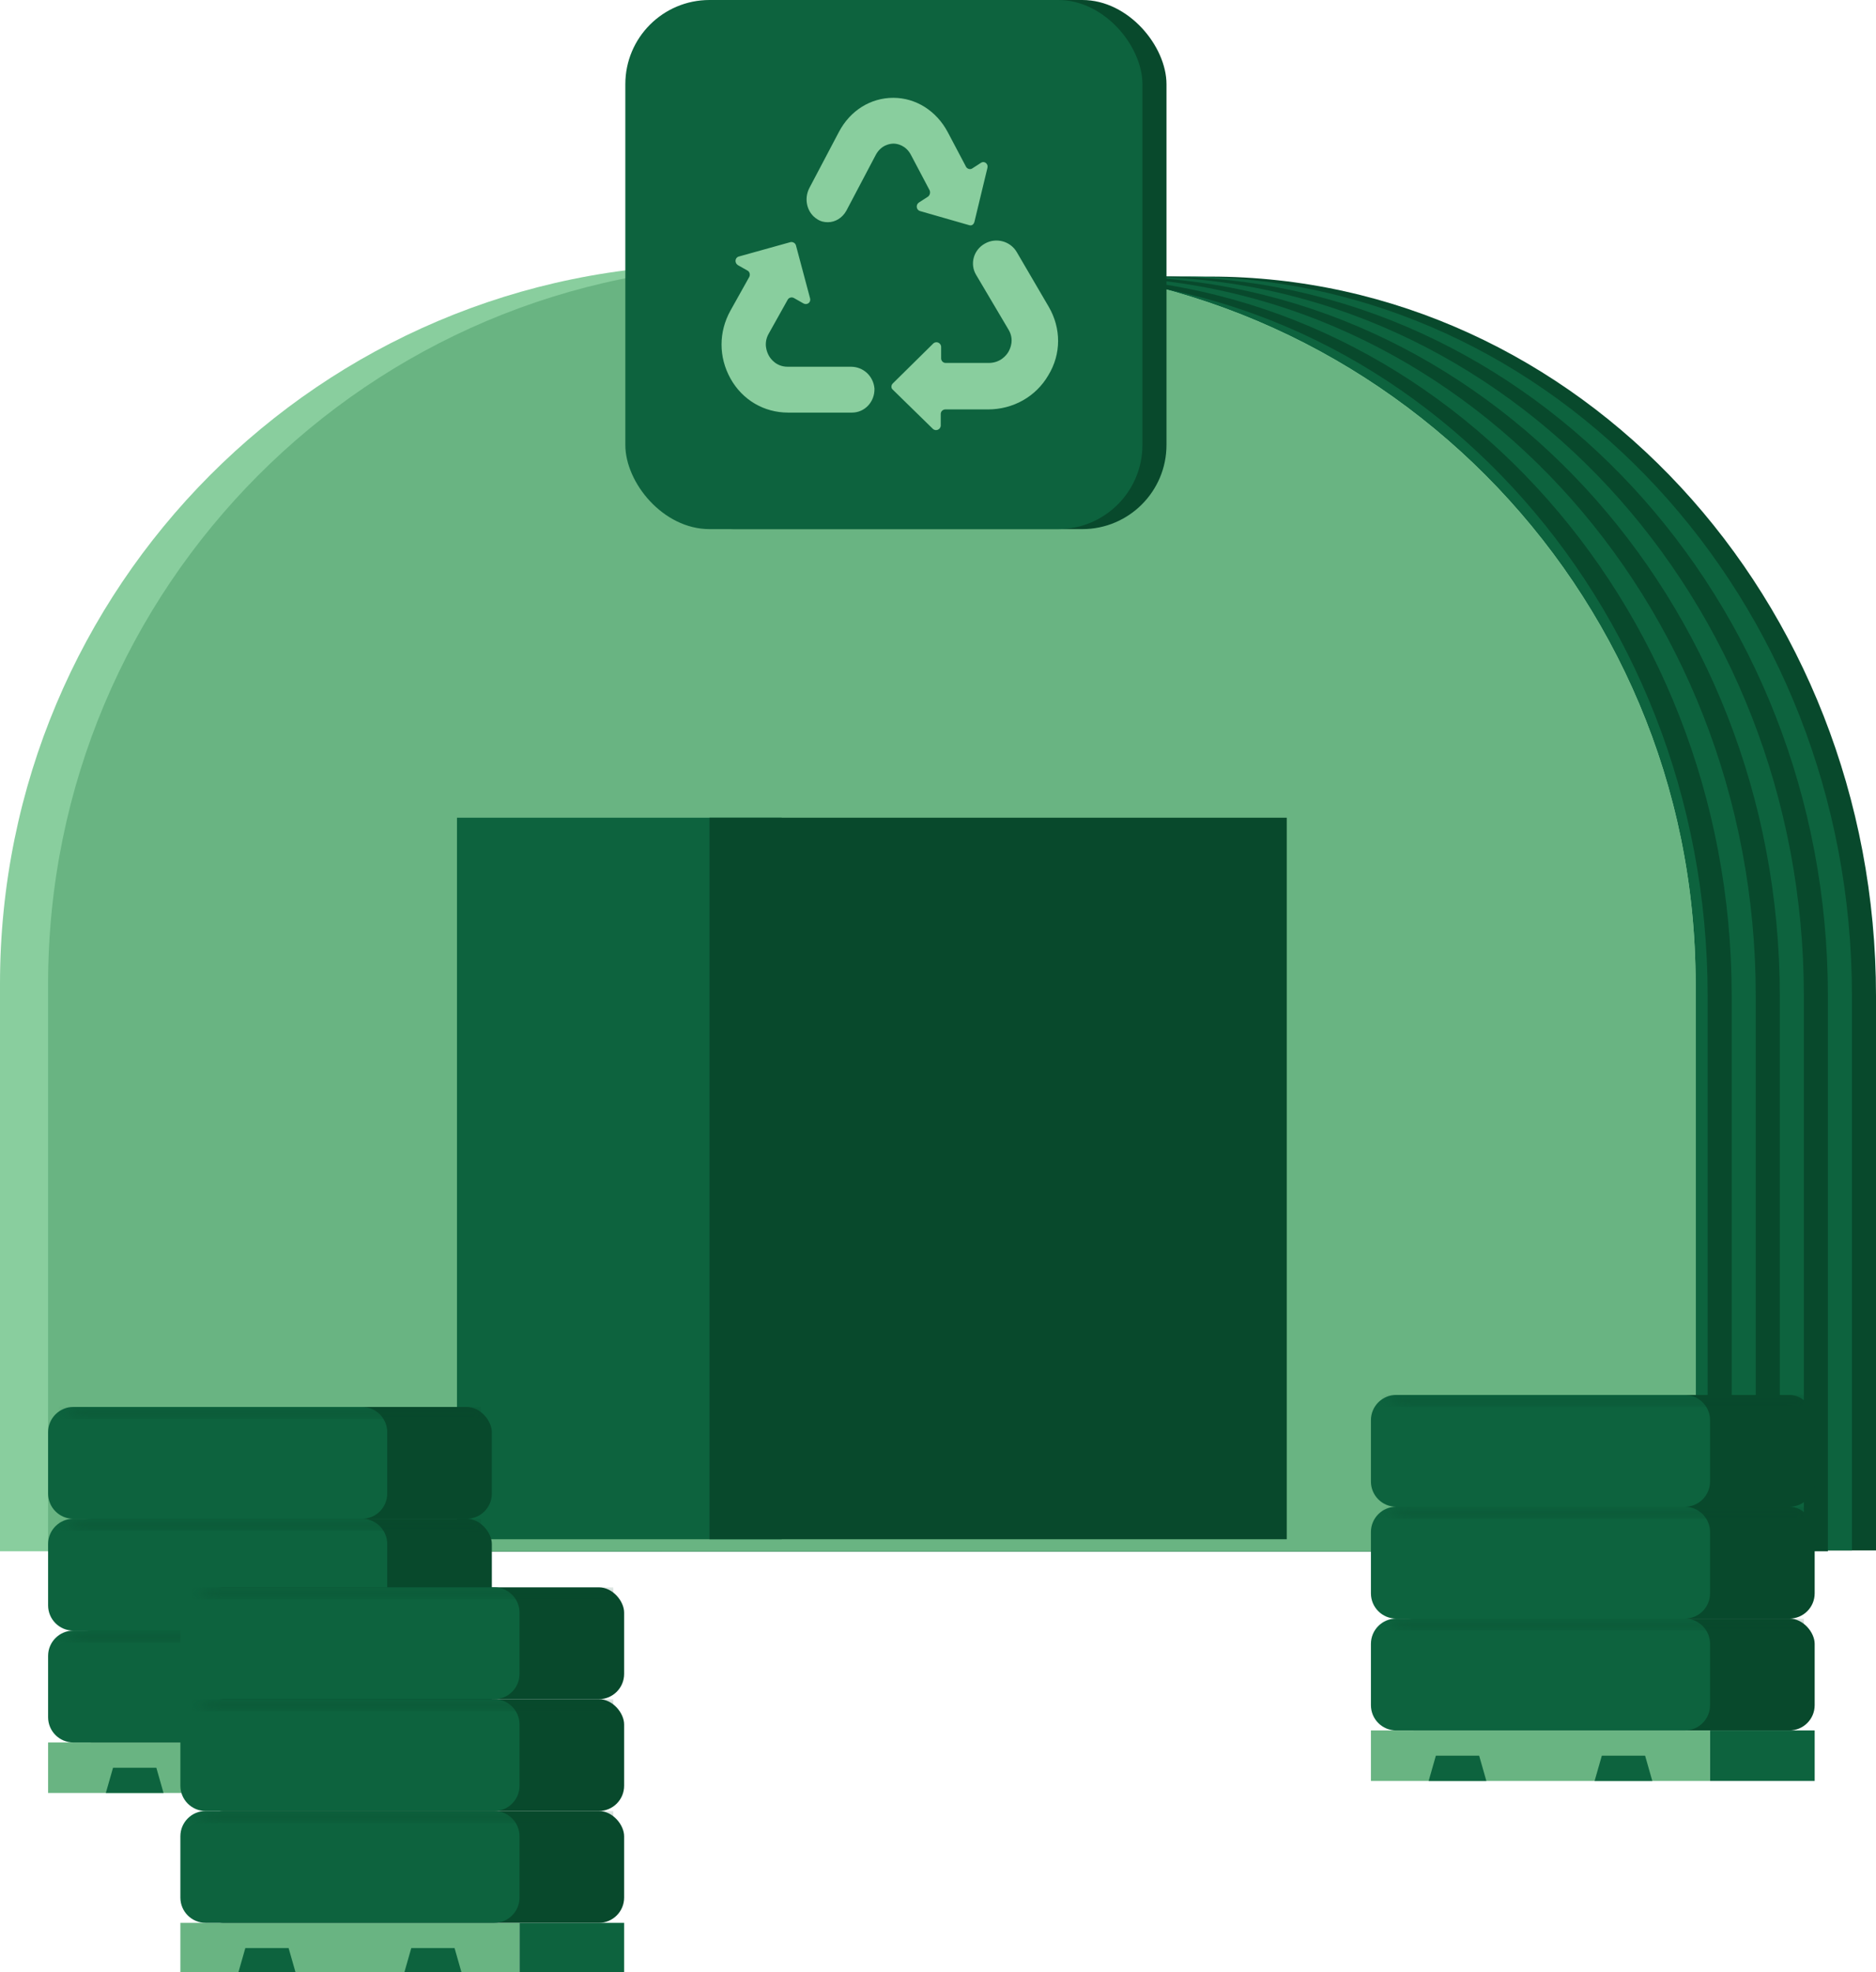 <svg xmlns="http://www.w3.org/2000/svg" xmlns:xlink="http://www.w3.org/1999/xlink" width="156" height="164" viewBox="0 0 156 164">
  <defs>
    <path id="deposito-a" d="M2.1,0 L34.8,0 C35.96,-2.13051432e-16 36.9,0.94 36.9,2.1 L36.9,7.2 C36.9,8.36 35.96,9.3 34.8,9.3 L2.1,9.3 C0.94,9.3 -1.563358e-15,8.36 0,7.2 L0,2.1 C-1.42034288e-16,0.94 0.94,2.13051432e-16 2.1,0 Z"/>
    <path id="deposito-c" d="M2.1,0 L34.8,0 C35.96,-2.13051432e-16 36.9,0.94 36.9,2.1 L36.9,7.2 C36.9,8.36 35.96,9.3 34.8,9.3 L2.1,9.3 C0.94,9.3 -1.563358e-15,8.36 0,7.2 L0,2.1 C-1.42034288e-16,0.94 0.94,2.13051432e-16 2.1,0 Z"/>
    <path id="deposito-e" d="M2.1,0 L34.8,0 C35.96,-2.13051432e-16 36.9,0.94 36.9,2.1 L36.9,7.2 C36.9,8.36 35.96,9.3 34.8,9.3 L2.1,9.3 C0.94,9.3 -1.563358e-15,8.36 0,7.2 L0,2.1 C-1.42034288e-16,0.94 0.94,2.13051432e-16 2.1,0 Z"/>
    <path id="deposito-g" d="M2.1,0 L34.8,0 C35.96,-2.13051432e-16 36.9,0.94 36.9,2.1 L36.9,7.2 C36.9,8.36 35.96,9.3 34.8,9.3 L2.1,9.3 C0.94,9.3 -1.563358e-15,8.36 0,7.2 L0,2.1 C-1.42034288e-16,0.94 0.94,2.13051432e-16 2.1,0 Z"/>
    <path id="deposito-i" d="M2.1,0 L34.8,0 C35.96,-2.13051432e-16 36.9,0.94 36.9,2.1 L36.9,7.2 C36.9,8.36 35.96,9.3 34.8,9.3 L2.1,9.3 C0.94,9.3 -1.563358e-15,8.36 0,7.2 L0,2.1 C-1.42034288e-16,0.94 0.94,2.13051432e-16 2.1,0 Z"/>
    <path id="deposito-k" d="M2.1,0 L34.8,0 C35.96,-2.13051432e-16 36.9,0.94 36.9,2.1 L36.9,7.2 C36.9,8.36 35.96,9.3 34.8,9.3 L2.1,9.3 C0.94,9.3 -1.563358e-15,8.36 0,7.2 L0,2.1 C-1.42034288e-16,0.94 0.94,2.13051432e-16 2.1,0 Z"/>
    <path id="deposito-m" d="M2.1,0 L34.8,0 C35.96,-2.13051432e-16 36.9,0.94 36.9,2.1 L36.9,7.2 C36.9,8.36 35.96,9.3 34.8,9.3 L2.1,9.3 C0.94,9.3 -1.563358e-15,8.36 0,7.2 L0,2.1 C-1.42034288e-16,0.94 0.94,2.13051432e-16 2.1,0 Z"/>
    <path id="deposito-o" d="M2.1,0 L34.8,0 C35.96,-2.13051432e-16 36.9,0.94 36.9,2.1 L36.9,7.2 C36.9,8.36 35.96,9.3 34.8,9.3 L2.1,9.3 C0.94,9.3 -1.563358e-15,8.36 0,7.2 L0,2.1 C-1.42034288e-16,0.94 0.94,2.13051432e-16 2.1,0 Z"/>
    <path id="deposito-q" d="M2.1,0 L34.8,0 C35.96,-2.13051432e-16 36.9,0.94 36.9,2.1 L36.9,7.2 C36.9,8.36 35.96,9.3 34.8,9.3 L2.1,9.3 C0.94,9.3 -1.563358e-15,8.36 0,7.2 L0,2.1 C-1.42034288e-16,0.94 0.94,2.13051432e-16 2.1,0 Z"/>
  </defs>
  <g fill="none" fill-rule="evenodd">
    <g transform="translate(11 23)">
      <path fill="#08492C" d="M89.609,0 C120.2,0 145,26.782 145,59.818 L145,105.929 C134.964,105.929 26.463,105.929 14,105.929 L14,59.818 C14,26.782 38.8,0 69.393,0 L89.609,0 Z"/>
      <path fill="#0D633E" d="M87.609,0 C118.2,0 143,26.782 143,59.818 L143,105.929 C132.964,105.929 24.463,106 12,106 L12,59.818 C12,26.782 36.8,0 67.393,0 L87.609,0 Z"/>
      <path fill="#08492C" d="M85.609,0 C116.2,0 141,26.782 141,59.818 L141,106 C130.964,106 22.463,106 10,106 L10,59.818 C10,26.782 34.8,0 65.393,0 L85.609,0 Z"/>
      <path fill="#0D633E" d="M83.609,0 C114.2,0 139,26.782 139,59.818 L139,105.929 C128.964,105.929 20.463,105.929 8,105.929 L8,59.818 C8,26.782 32.8,0 63.393,0 L83.609,0 Z"/>
      <path fill="#08492C" d="M81.609,0 C112.2,0 137,26.782 137,59.818 L137,105.929 C126.964,105.929 18.463,105.929 6,105.929 L6,59.818 C6,26.782 30.8,0 61.393,0 L81.609,0 Z"/>
      <path fill="#0D633E" d="M79.609,0 C110.2,0 135,26.782 135,59.818 L135,106 C124.964,106 16.463,106 4,106 L4,59.818 C4,26.782 28.8,0 59.393,0 L79.609,0 Z"/>
      <path fill="#08492C" d="M77.609,0 C108.2,0 133,26.782 133,59.818 L133,106 C122.964,106 14.463,106 2,106 L2,59.818 C2,26.782 26.8,0 57.393,0 L77.609,0 Z"/>
      <path fill="#0D633E" d="M75.609,0 C106.2,0 131,26.782 131,59.818 L131,106 C120.964,106 12.463,106 0,106 L0,59.818 C0,26.782 24.8,0 55.393,0 L75.609,0 Z"/>
    </g>
    <path fill="#89CE9E" d="M81.38,22 C114.307,22 141,48.781 141,81.818 L141,129 C131.482,129 11.757,129 2.84217094e-14,129 L2.84217094e-14,81.818 C2.84217094e-14,48.781 26.693,22 59.621,22 L81.38,22 Z"/>
    <path fill="#69B482" d="M81.329,22 C114.284,22 141,48.781 141,81.818 L141,129 C141,129 4,129 4,129 L4,81.818 C4,48.781 30.716,22 63.671,22 L81.329,22 Z"/>
    <g transform="translate(38 68)">
      <rect width="27" height="60" fill="#0D633E"/>
      <rect width="48" height="60" x="21" fill="#08492C"/>
    </g>
    <g transform="translate(52)">
      <rect width="43" height="44" x="2" fill="#08492C" rx="7"/>
      <rect width="43" height="44" fill="#0D633E" rx="7"/>
      <path fill="#89CE9E" d="M18.761 30.497L13.497 30.497C12.565 30.497 12.083 29.851 11.933 29.574 11.783 29.298 11.452 28.559 11.933 27.729L13.497 24.931C13.588 24.746 13.828 24.685 14.009 24.777L14.821 25.238C15.122 25.392 15.453 25.146 15.362 24.808L14.189 20.41C14.129 20.195 13.918 20.102 13.738 20.133L9.436 21.332C9.105 21.425 9.075 21.855 9.346 22.04L10.158 22.501C10.339 22.593 10.399 22.839 10.309 23.024L8.745 25.822C7.752 27.606 7.752 29.697 8.745 31.481 9.737 33.265 11.542 34.31 13.527 34.31L18.852 34.31C19.905 34.31 20.747 33.419 20.717 32.311 20.626 31.266 19.784 30.497 18.761 30.497M35.209 25.513L32.553 20.969C32.015 20.041 30.814 19.732 29.897 20.257 28.948 20.783 28.632 21.958 29.169 22.855L31.857 27.399C32.363 28.234 32.015 28.976 31.857 29.255 31.699 29.533 31.193 30.182 30.213 30.182L26.64 30.182C26.419 30.182 26.261 29.997 26.261 29.811L26.261 28.853C26.261 28.512 25.85 28.327 25.597 28.574L22.245 31.883C22.087 32.037 22.087 32.284 22.245 32.408L25.565 35.655C25.818 35.902 26.229 35.716 26.229 35.376L26.229 34.418C26.229 34.201 26.419 34.047 26.608 34.047L30.15 34.047C32.236 34.047 34.134 32.996 35.177 31.202 36.252 29.44 36.252 27.307 35.209 25.513M23.762 12.904L25.299 15.815C25.385 16.001 25.328 16.218 25.185 16.342L24.417 16.837C24.132 17.023 24.189 17.457 24.502 17.55L28.602 18.727C28.801 18.789 28.972 18.665 29.029 18.448L30.111 13.957C30.196 13.616 29.854 13.368 29.598 13.523L28.829 14.019C28.659 14.112 28.459 14.05 28.345 13.895L26.808 10.984C25.869 9.218 24.16 8.134 22.281 8.134 20.402 8.134 18.694 9.187 17.754 10.984L15.306 15.629C14.822 16.559 15.107 17.705 15.961 18.231 16.246 18.417 16.53 18.479 16.843 18.479 17.441 18.479 18.039 18.138 18.381 17.519L20.829 12.873C21.285 12.037 22.025 11.944 22.31 11.944 22.594 11.944 23.335 12.068 23.762 12.904"/>
    </g>
    <g transform="translate(114 116)">
      <rect width="28.2" height="4.2" y="27.9" fill="#69B482"/>
      <rect width="8.7" height="4.2" x="28.2" y="27.9" fill="#0D633E"/>
      <polygon fill="#0D633E" points="19.2 30 22.8 30 23.4 32.1 18.6 32.1"/>
      <g transform="translate(0 9.3)">
        <rect width="35.4" height="9.3" x="1.5" fill="#08492C" rx="2.1"/>
        <path fill="#0D633E" d="M2.1,0 L26.1,0 C27.26,1.40307442e-15 28.2,0.94 28.2,2.1 L28.2,7.2 C28.2,8.36 27.26,9.3 26.1,9.3 L2.1,9.3 C0.94,9.3 2.12998844e-16,8.36 0,7.2 L0,2.1 C-1.42034288e-16,0.94 0.94,-2.31037778e-16 2.1,0 Z"/>
        <mask id="deposito-b" fill="#fff">
          <use xlink:href="#deposito-a"/>
        </mask>
        <rect width="35.1" height="1" x=".9" fill="#08492C" mask="url(#deposito-b)" opacity=".504"/>
      </g>
      <g transform="translate(0 18.6)">
        <rect width="35.4" height="9.3" x="1.5" fill="#08492C" rx="2.1"/>
        <path fill="#0D633E" d="M2.1,0 L26.1,0 C27.26,1.40307442e-15 28.2,0.94 28.2,2.1 L28.2,7.2 C28.2,8.36 27.26,9.3 26.1,9.3 L2.1,9.3 C0.94,9.3 2.12998844e-16,8.36 0,7.2 L0,2.1 C-1.42034288e-16,0.94 0.94,-2.31037778e-16 2.1,0 Z"/>
        <mask id="deposito-d" fill="#fff">
          <use xlink:href="#deposito-c"/>
        </mask>
        <rect width="35.1" height="1" x=".9" fill="#08492C" mask="url(#deposito-d)" opacity=".504"/>
      </g>
      <rect width="35.4" height="9.3" x="1.5" fill="#08492C" rx="2.1"/>
      <path fill="#0D633E" d="M2.1,0 L26.1,0 C27.26,1.40307442e-15 28.2,0.94 28.2,2.1 L28.2,7.2 C28.2,8.36 27.26,9.3 26.1,9.3 L2.1,9.3 C0.94,9.3 2.12998844e-16,8.36 0,7.2 L0,2.1 C-1.42034288e-16,0.94 0.94,-2.31037778e-16 2.1,0 Z"/>
      <mask id="deposito-f" fill="#fff">
        <use xlink:href="#deposito-e"/>
      </mask>
      <rect width="35.1" height="1" x=".9" fill="#08492C" mask="url(#deposito-f)" opacity=".504"/>
      <polygon fill="#0D633E" points="5.4 30 9 30 9.6 32.1 4.8 32.1"/>
    </g>
    <g transform="translate(4 117)">
      <rect width="28.2" height="4.2" y="27.9" fill="#69B482"/>
      <rect width="8.7" height="4.2" x="28.2" y="27.9" fill="#0D633E"/>
      <polygon fill="#0D633E" points="19.2 30 22.8 30 23.4 32.1 18.6 32.1"/>
      <g transform="translate(0 9.3)">
        <rect width="35.4" height="9.3" x="1.5" fill="#08492C" rx="2.1"/>
        <path fill="#0D633E" d="M2.1,0 L26.1,0 C27.26,1.40307442e-15 28.2,0.94 28.2,2.1 L28.2,7.2 C28.2,8.36 27.26,9.3 26.1,9.3 L2.1,9.3 C0.94,9.3 2.12998844e-16,8.36 0,7.2 L0,2.1 C-1.42034288e-16,0.94 0.94,-2.31037778e-16 2.1,0 Z"/>
        <mask id="deposito-h" fill="#fff">
          <use xlink:href="#deposito-g"/>
        </mask>
        <rect width="35.1" height="1" x=".9" fill="#08492C" mask="url(#deposito-h)" opacity=".504"/>
      </g>
      <g transform="translate(0 18.6)">
        <rect width="35.4" height="9.3" x="1.5" fill="#08492C" rx="2.1"/>
        <path fill="#0D633E" d="M2.1,0 L26.1,0 C27.26,1.40307442e-15 28.2,0.94 28.2,2.1 L28.2,7.2 C28.2,8.36 27.26,9.3 26.1,9.3 L2.1,9.3 C0.94,9.3 2.12998844e-16,8.36 0,7.2 L0,2.1 C-1.42034288e-16,0.94 0.94,-2.31037778e-16 2.1,0 Z"/>
        <mask id="deposito-j" fill="#fff">
          <use xlink:href="#deposito-i"/>
        </mask>
        <rect width="35.1" height="1" x=".9" fill="#08492C" mask="url(#deposito-j)" opacity=".504"/>
      </g>
      <rect width="35.4" height="9.3" x="1.5" fill="#08492C" rx="2.1"/>
      <path fill="#0D633E" d="M2.1,0 L26.1,0 C27.26,1.40307442e-15 28.2,0.94 28.2,2.1 L28.2,7.2 C28.2,8.36 27.26,9.3 26.1,9.3 L2.1,9.3 C0.94,9.3 2.12998844e-16,8.36 0,7.2 L0,2.1 C-1.42034288e-16,0.94 0.94,-2.31037778e-16 2.1,0 Z"/>
      <mask id="deposito-l" fill="#fff">
        <use xlink:href="#deposito-k"/>
      </mask>
      <rect width="35.1" height="1" x=".9" fill="#08492C" mask="url(#deposito-l)" opacity=".504"/>
      <polygon fill="#0D633E" points="5.4 30 9 30 9.6 32.1 4.8 32.1"/>
    </g>
    <g transform="translate(15 132)">
      <rect width="28.2" height="4.2" y="27.9" fill="#69B482"/>
      <rect width="8.7" height="4.2" x="28.2" y="27.9" fill="#0D633E"/>
      <polygon fill="#0D633E" points="19.2 30 22.8 30 23.4 32.1 18.6 32.1"/>
      <g transform="translate(0 9.3)">
        <rect width="35.4" height="9.3" x="1.5" fill="#08492C" rx="2.1"/>
        <path fill="#0D633E" d="M2.1,0 L26.1,0 C27.26,1.40307442e-15 28.2,0.94 28.2,2.1 L28.2,7.2 C28.2,8.36 27.26,9.3 26.1,9.3 L2.1,9.3 C0.94,9.3 2.12998844e-16,8.36 0,7.2 L0,2.1 C-1.42034288e-16,0.94 0.94,-2.31037778e-16 2.1,0 Z"/>
        <mask id="deposito-n" fill="#fff">
          <use xlink:href="#deposito-m"/>
        </mask>
        <rect width="35.1" height="1" x=".9" fill="#08492C" mask="url(#deposito-n)" opacity=".504"/>
      </g>
      <g transform="translate(0 18.6)">
        <rect width="35.4" height="9.3" x="1.5" fill="#08492C" rx="2.1"/>
        <path fill="#0D633E" d="M2.1,0 L26.1,0 C27.26,1.40307442e-15 28.2,0.94 28.2,2.1 L28.2,7.2 C28.2,8.36 27.26,9.3 26.1,9.3 L2.1,9.3 C0.94,9.3 2.12998844e-16,8.36 0,7.2 L0,2.1 C-1.42034288e-16,0.94 0.94,-2.31037778e-16 2.1,0 Z"/>
        <mask id="deposito-p" fill="#fff">
          <use xlink:href="#deposito-o"/>
        </mask>
        <rect width="35.1" height="1" x=".9" fill="#08492C" mask="url(#deposito-p)" opacity=".504"/>
      </g>
      <rect width="35.4" height="9.3" x="1.5" fill="#08492C" rx="2.1"/>
      <path fill="#0D633E" d="M2.1,0 L26.1,0 C27.26,1.40307442e-15 28.2,0.94 28.2,2.1 L28.2,7.2 C28.2,8.36 27.26,9.3 26.1,9.3 L2.1,9.3 C0.94,9.3 2.12998844e-16,8.36 0,7.2 L0,2.1 C-1.42034288e-16,0.94 0.94,-2.31037778e-16 2.1,0 Z"/>
      <mask id="deposito-r" fill="#fff">
        <use xlink:href="#deposito-q"/>
      </mask>
      <rect width="35.1" height="1" x=".9" fill="#08492C" mask="url(#deposito-r)" opacity=".504"/>
      <polygon fill="#0D633E" points="5.4 30 9 30 9.6 32.1 4.8 32.1"/>
    </g>
  </g>
</svg>
